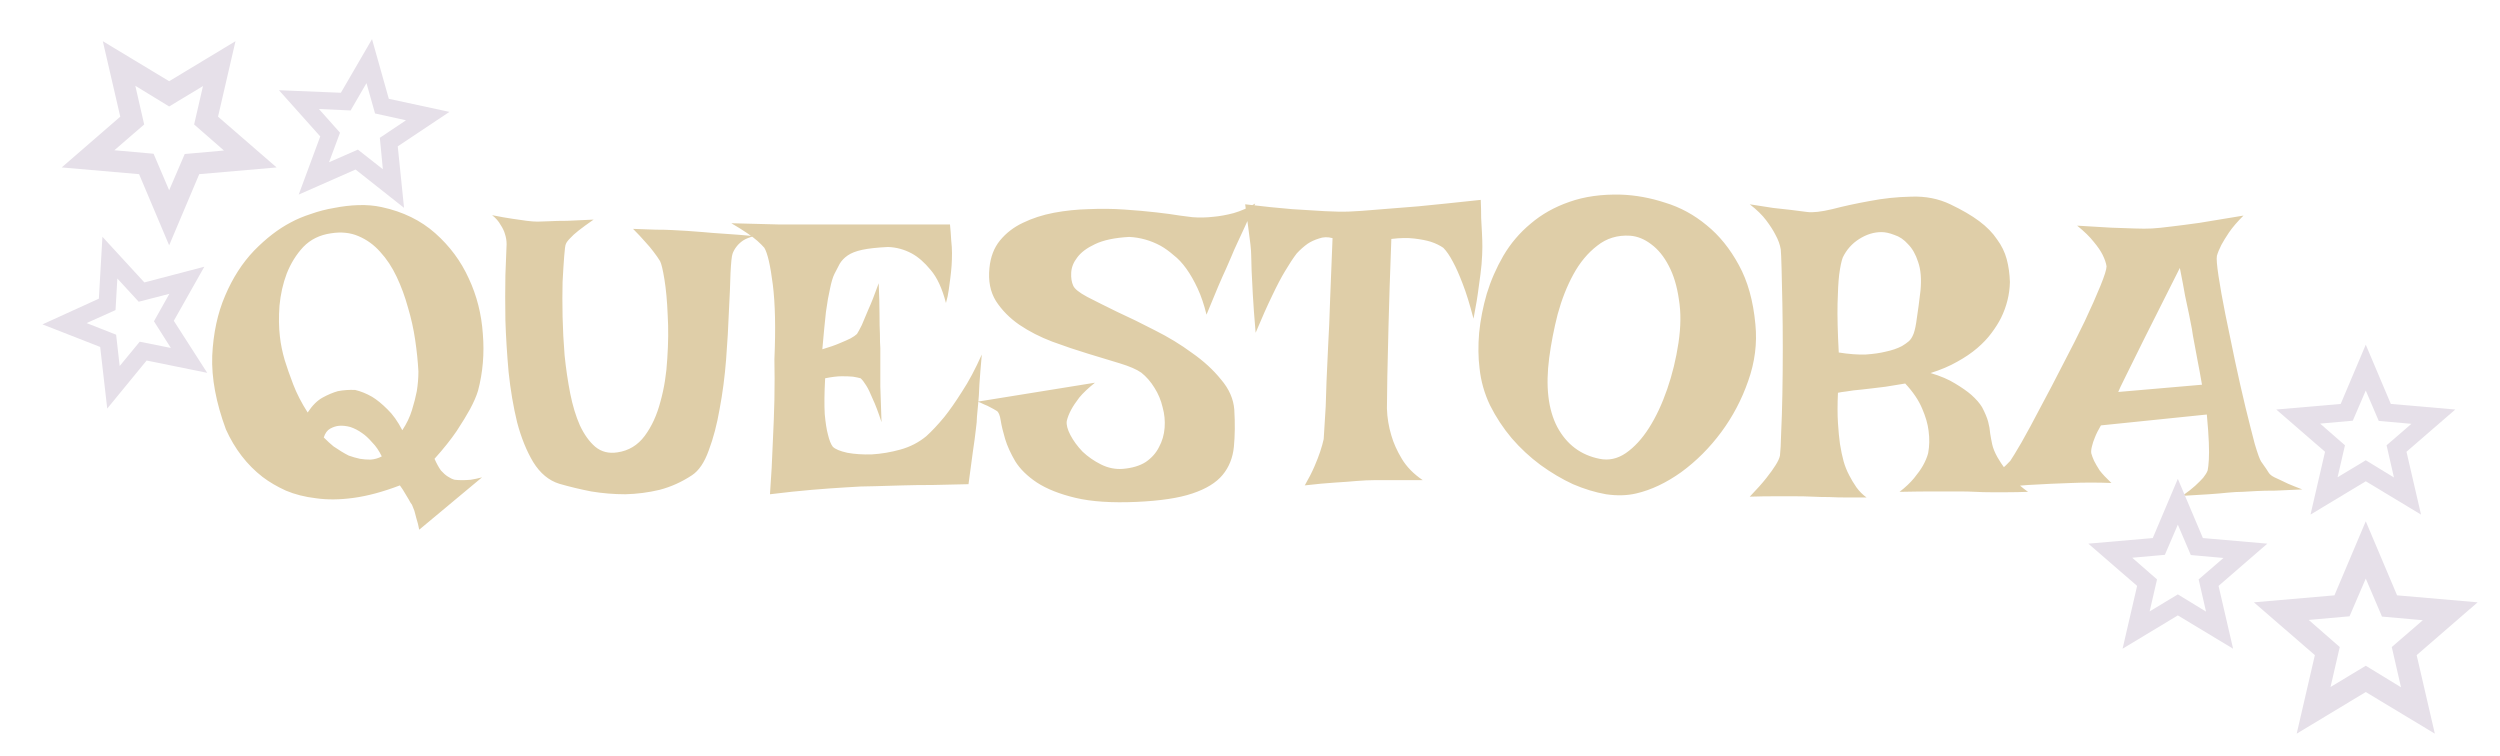<svg width="291" height="88" viewBox="0 0 291 88" fill="none" xmlns="http://www.w3.org/2000/svg">
<path d="M33.844 25.891C34.531 25.516 35.312 25.188 36.188 24.906C37.062 24.594 37.969 24.359 38.906 24.203C39.844 24.016 40.781 23.906 41.719 23.875C42.688 23.844 43.594 23.922 44.438 24.109C46.906 24.641 48.984 25.656 50.672 27.156C52.359 28.656 53.656 30.406 54.562 32.406C55.5 34.406 56.047 36.562 56.203 38.875C56.391 41.156 56.203 43.359 55.641 45.484C55.453 46.109 55.141 46.828 54.703 47.641C54.328 48.328 53.812 49.172 53.156 50.172C52.5 51.141 51.641 52.219 50.578 53.406C50.828 53.969 51.078 54.422 51.328 54.766C51.609 55.078 51.875 55.312 52.125 55.469C52.406 55.656 52.672 55.781 52.922 55.844C53.172 55.875 53.469 55.891 53.812 55.891C54.094 55.891 54.422 55.875 54.797 55.844C55.203 55.781 55.641 55.688 56.109 55.562L48.797 61.656C48.703 61.156 48.594 60.719 48.469 60.344C48.375 60 48.297 59.703 48.234 59.453L47.953 58.75C47.828 58.594 47.703 58.391 47.578 58.141C47.453 57.953 47.312 57.719 47.156 57.438C47 57.156 46.797 56.844 46.547 56.5C44.578 57.25 42.781 57.734 41.156 57.953C39.562 58.172 38.109 58.188 36.797 58C35.484 57.844 34.312 57.547 33.281 57.109C32.25 56.641 31.344 56.109 30.562 55.516C28.75 54.109 27.328 52.266 26.297 49.984C25.141 46.859 24.609 44 24.703 41.406C24.828 38.781 25.328 36.453 26.203 34.422C27.078 32.359 28.203 30.609 29.578 29.172C30.984 27.734 32.406 26.641 33.844 25.891ZM40.781 49.703C40.312 49.578 39.875 49.531 39.469 49.562C39.125 49.594 38.781 49.703 38.438 49.891C38.094 50.078 37.844 50.422 37.688 50.922C38.094 51.328 38.469 51.672 38.812 51.953C39.188 52.203 39.5 52.406 39.75 52.562C40.062 52.75 40.344 52.906 40.594 53.031C41.031 53.188 41.469 53.312 41.906 53.406C42.281 53.469 42.688 53.5 43.125 53.5C43.594 53.469 44.031 53.344 44.438 53.125C44.125 52.469 43.75 51.922 43.312 51.484C42.906 51.016 42.516 50.656 42.141 50.406C41.703 50.094 41.25 49.859 40.781 49.703ZM35.812 48.016C36.344 47.203 36.922 46.625 37.547 46.281C38.172 45.938 38.766 45.688 39.328 45.531C39.984 45.406 40.656 45.359 41.344 45.391C42 45.547 42.656 45.812 43.312 46.188C43.875 46.531 44.469 47.016 45.094 47.641C45.719 48.234 46.297 49.047 46.828 50.078C47.328 49.328 47.703 48.547 47.953 47.734C48.203 46.922 48.391 46.188 48.516 45.531C48.641 44.75 48.703 43.984 48.703 43.234C48.641 42.078 48.516 40.859 48.328 39.578C48.141 38.297 47.859 37.031 47.484 35.781C47.141 34.531 46.703 33.344 46.172 32.219C45.641 31.094 45 30.125 44.25 29.312C43.531 28.5 42.688 27.891 41.719 27.484C40.781 27.078 39.719 26.969 38.531 27.156C37.219 27.344 36.141 27.875 35.297 28.75C34.484 29.625 33.844 30.656 33.375 31.844C32.938 33 32.656 34.25 32.531 35.594C32.438 36.906 32.453 38.094 32.578 39.156C32.672 40.031 32.859 40.953 33.141 41.922C33.391 42.734 33.719 43.672 34.125 44.734C34.531 45.797 35.094 46.891 35.812 48.016ZM57.281 25.047C58.219 25.234 59.016 25.375 59.672 25.469C60.328 25.562 60.875 25.641 61.312 25.703C61.812 25.766 62.234 25.797 62.578 25.797C62.922 25.797 63.391 25.781 63.984 25.75C64.516 25.719 65.188 25.703 66 25.703C66.812 25.672 67.844 25.625 69.094 25.562C68.375 26.062 67.797 26.484 67.359 26.828C66.922 27.172 66.594 27.469 66.375 27.719C66.094 28 65.922 28.234 65.859 28.422C65.797 28.547 65.734 29.016 65.672 29.828C65.609 30.609 65.547 31.609 65.484 32.828C65.453 34.016 65.453 35.359 65.484 36.859C65.516 38.328 65.594 39.828 65.719 41.359C65.875 42.891 66.094 44.375 66.375 45.812C66.656 47.219 67.031 48.453 67.5 49.516C68 50.578 68.594 51.406 69.281 52C70 52.594 70.859 52.812 71.859 52.656C73.172 52.469 74.234 51.828 75.047 50.734C75.859 49.641 76.469 48.312 76.875 46.75C77.312 45.188 77.578 43.516 77.672 41.734C77.797 39.922 77.812 38.234 77.719 36.672C77.656 35.078 77.531 33.703 77.344 32.547C77.156 31.391 76.984 30.672 76.828 30.391C76.641 30.078 76.391 29.719 76.078 29.312C75.828 28.969 75.5 28.578 75.094 28.141C74.688 27.672 74.219 27.172 73.688 26.641C74.656 26.672 75.531 26.703 76.312 26.734C77.094 26.734 77.75 26.75 78.281 26.781C78.906 26.812 79.469 26.844 79.969 26.875C80.469 26.906 81.094 26.953 81.844 27.016C82.469 27.078 83.266 27.141 84.234 27.203C85.234 27.266 86.422 27.359 87.797 27.484C87.266 27.609 86.828 27.781 86.484 28C86.172 28.219 85.922 28.453 85.734 28.703C85.516 28.984 85.359 29.266 85.266 29.547C85.172 29.797 85.094 30.547 85.031 31.797C85 33.016 84.938 34.5 84.844 36.25C84.781 37.969 84.672 39.844 84.516 41.875C84.359 43.875 84.109 45.781 83.766 47.594C83.453 49.406 83.031 51.016 82.5 52.422C82 53.828 81.344 54.797 80.531 55.328C79.344 56.109 78.094 56.672 76.781 57.016C75.469 57.328 74.141 57.5 72.797 57.531C71.453 57.531 70.125 57.422 68.812 57.203C67.531 56.953 66.297 56.656 65.109 56.312C63.891 55.938 62.875 55.094 62.062 53.781C61.281 52.469 60.656 50.922 60.188 49.141C59.75 47.328 59.422 45.391 59.203 43.328C59.016 41.234 58.891 39.219 58.828 37.281C58.797 35.344 58.797 33.594 58.828 32.031C58.891 30.438 58.938 29.234 58.969 28.422C58.969 28.016 58.906 27.625 58.781 27.25C58.688 26.906 58.516 26.547 58.266 26.172C58.047 25.766 57.719 25.391 57.281 25.047ZM85.125 25.984C87.312 26.047 89.125 26.094 90.562 26.125C92.031 26.125 93.219 26.125 94.125 26.125H96.609H110.578C110.641 26.75 110.688 27.359 110.719 27.953C110.781 28.516 110.812 29.016 110.812 29.453C110.812 29.984 110.797 30.469 110.766 30.906C110.734 31.344 110.688 31.812 110.625 32.312C110.562 32.75 110.5 33.219 110.438 33.719C110.375 34.219 110.266 34.734 110.109 35.266C109.672 33.578 109.078 32.297 108.328 31.422C107.609 30.547 106.875 29.906 106.125 29.5C105.25 29.031 104.328 28.781 103.359 28.75C102.078 28.812 101.078 28.922 100.359 29.078C99.641 29.234 99.078 29.453 98.672 29.734C98.266 30.016 97.953 30.344 97.734 30.719C97.547 31.062 97.344 31.453 97.125 31.891C96.938 32.266 96.766 32.844 96.609 33.625C96.453 34.281 96.297 35.172 96.141 36.297C96.016 37.422 95.875 38.875 95.719 40.656C96.562 40.406 97.234 40.172 97.734 39.953C98.266 39.734 98.688 39.547 99 39.391C99.344 39.203 99.594 39.031 99.75 38.875C99.875 38.688 100.062 38.344 100.312 37.844C100.5 37.406 100.75 36.812 101.062 36.062C101.406 35.312 101.812 34.281 102.281 32.969C102.344 34.406 102.375 35.609 102.375 36.578C102.375 37.516 102.391 38.281 102.422 38.875C102.422 39.562 102.438 40.109 102.469 40.516V42.297C102.469 42.953 102.469 43.844 102.469 44.969C102.5 46.062 102.547 47.453 102.609 49.141C102.234 47.984 101.891 47.078 101.578 46.422C101.297 45.734 101.047 45.219 100.828 44.875C100.578 44.469 100.359 44.188 100.172 44.031C99.953 43.969 99.656 43.906 99.281 43.844C98.938 43.812 98.5 43.797 97.969 43.797C97.469 43.797 96.828 43.875 96.047 44.031C95.953 45.75 95.938 47.141 96 48.203C96.094 49.234 96.219 50.031 96.375 50.594C96.531 51.25 96.719 51.719 96.938 52C97.219 52.281 97.781 52.516 98.625 52.703C99.469 52.859 100.422 52.922 101.484 52.891C102.578 52.828 103.688 52.641 104.812 52.328C105.938 52.016 106.938 51.5 107.812 50.781C108.469 50.188 109.172 49.438 109.922 48.531C110.547 47.75 111.234 46.766 111.984 45.578C112.766 44.391 113.531 42.953 114.281 41.266C114.156 42.672 114.062 43.844 114 44.781C113.969 45.688 113.922 46.422 113.859 46.984C113.797 47.641 113.75 48.141 113.719 48.484C113.719 48.859 113.672 49.391 113.578 50.078C113.516 50.672 113.406 51.484 113.25 52.516C113.125 53.516 112.953 54.797 112.734 56.359C111.266 56.391 109.875 56.422 108.562 56.453C107.25 56.453 106.094 56.469 105.094 56.5C103.906 56.531 102.812 56.562 101.812 56.594C100.781 56.594 99.641 56.641 98.391 56.734C97.297 56.797 96 56.891 94.5 57.016C93.031 57.141 91.406 57.312 89.625 57.531C89.781 55.406 89.891 53.406 89.953 51.531C90.047 49.625 90.109 47.953 90.141 46.516C90.172 44.828 90.172 43.266 90.141 41.828C90.297 38.234 90.234 35.328 89.953 33.109C89.672 30.891 89.344 29.469 88.969 28.844C88.781 28.625 88.516 28.359 88.172 28.047C87.891 27.797 87.5 27.5 87 27.156C86.5 26.812 85.875 26.422 85.125 25.984ZM146.109 23.688C145.672 24.688 145.281 25.562 144.938 26.312C144.594 27.062 144.297 27.703 144.047 28.234C143.766 28.828 143.531 29.359 143.344 29.828C143.188 30.172 142.984 30.641 142.734 31.234C142.484 31.766 142.172 32.469 141.797 33.344C141.453 34.188 141 35.281 140.438 36.625C140.156 35.469 139.812 34.453 139.406 33.578C139 32.703 138.562 31.938 138.094 31.281C137.625 30.625 137.125 30.094 136.594 29.688C136.094 29.25 135.594 28.891 135.094 28.609C133.938 27.984 132.719 27.641 131.438 27.578C129.75 27.672 128.422 27.953 127.453 28.422C126.516 28.859 125.828 29.375 125.391 29.969C124.953 30.531 124.719 31.125 124.688 31.75C124.656 32.344 124.734 32.844 124.922 33.25C125.078 33.625 125.625 34.062 126.562 34.562C127.531 35.062 128.688 35.641 130.031 36.297C131.406 36.922 132.875 37.641 134.438 38.453C136 39.234 137.438 40.109 138.75 41.078C140.094 42.016 141.219 43.047 142.125 44.172C143.062 45.266 143.578 46.438 143.672 47.688C143.766 49.281 143.75 50.719 143.625 52C143.5 53.281 143.062 54.375 142.312 55.281C141.562 56.188 140.391 56.906 138.797 57.438C137.234 57.969 135.062 58.297 132.281 58.422C129.406 58.547 127.047 58.391 125.203 57.953C123.359 57.516 121.859 56.922 120.703 56.172C119.578 55.422 118.734 54.594 118.172 53.688C117.641 52.781 117.25 51.922 117 51.109C116.75 50.266 116.578 49.547 116.484 48.953C116.391 48.328 116.234 47.953 116.016 47.828C115.766 47.672 115.516 47.531 115.266 47.406C115.047 47.281 114.812 47.172 114.562 47.078C114.312 46.953 114.062 46.844 113.812 46.75L127.453 44.547C126.672 45.172 126.062 45.75 125.625 46.281C125.219 46.812 124.906 47.281 124.688 47.688C124.438 48.156 124.266 48.594 124.172 49C124.109 49.438 124.25 49.984 124.594 50.641C124.938 51.297 125.406 51.938 126 52.562C126.625 53.156 127.344 53.656 128.156 54.062C128.969 54.469 129.812 54.641 130.688 54.578C131.781 54.484 132.672 54.219 133.359 53.781C134.047 53.312 134.562 52.734 134.906 52.047C135.281 51.359 135.5 50.609 135.562 49.797C135.625 48.984 135.547 48.188 135.328 47.406C135.141 46.594 134.828 45.844 134.391 45.156C133.953 44.438 133.438 43.844 132.844 43.375C132.312 43 131.484 42.641 130.359 42.297C129.266 41.953 128.031 41.578 126.656 41.172C125.312 40.766 123.922 40.297 122.484 39.766C121.078 39.234 119.797 38.578 118.641 37.797C117.516 37.016 116.609 36.094 115.922 35.031C115.266 33.969 115.016 32.688 115.172 31.188C115.297 29.906 115.703 28.844 116.391 28C117.109 27.125 118 26.438 119.062 25.938C120.156 25.406 121.359 25.016 122.672 24.766C124.016 24.516 125.375 24.375 126.75 24.344C128.156 24.281 129.531 24.297 130.875 24.391C132.25 24.484 133.484 24.594 134.578 24.719C135.672 24.844 136.594 24.969 137.344 25.094C138.125 25.188 138.609 25.25 138.797 25.281C139.609 25.344 140.422 25.328 141.234 25.234C141.953 25.172 142.734 25.031 143.578 24.812C144.453 24.562 145.297 24.188 146.109 23.688ZM144.938 23.781C147.031 24.031 148.844 24.219 150.375 24.344C151.906 24.438 153.172 24.516 154.172 24.578C155.328 24.641 156.297 24.656 157.078 24.625C157.891 24.594 159 24.516 160.406 24.391C161.594 24.297 163.156 24.172 165.094 24.016C167.031 23.828 169.453 23.578 172.359 23.266C172.391 23.984 172.406 24.688 172.406 25.375C172.438 26.031 172.469 26.609 172.5 27.109C172.531 27.703 172.547 28.25 172.547 28.75C172.547 29.281 172.516 29.953 172.453 30.766C172.391 31.453 172.281 32.328 172.125 33.391C172 34.422 171.797 35.656 171.516 37.094C171.078 35.406 170.656 34.047 170.25 33.016C169.844 31.953 169.469 31.109 169.125 30.484C168.75 29.766 168.375 29.219 168 28.844C167.594 28.562 167.109 28.328 166.547 28.141C166.047 27.984 165.406 27.859 164.625 27.766C163.875 27.672 162.984 27.688 161.953 27.812C161.797 31.938 161.688 35.281 161.625 37.844C161.562 40.406 161.516 42.406 161.484 43.844C161.453 45.562 161.438 46.797 161.438 47.547C161.469 48.609 161.641 49.656 161.953 50.688C162.203 51.562 162.609 52.469 163.172 53.406C163.734 54.344 164.547 55.172 165.609 55.891H159.891C159.359 55.891 158.703 55.922 157.922 55.984C157.266 56.047 156.422 56.109 155.391 56.172C154.391 56.234 153.219 56.344 151.875 56.5C152.344 55.688 152.719 54.953 153 54.297C153.281 53.641 153.5 53.078 153.656 52.609C153.844 52.047 153.984 51.547 154.078 51.109C154.109 50.484 154.188 49.219 154.312 47.312C154.344 46.531 154.375 45.562 154.406 44.406C154.469 43.25 154.531 41.875 154.594 40.281C154.688 38.688 154.766 36.859 154.828 34.797C154.922 32.703 155.016 30.344 155.109 27.719C154.547 27.562 154.016 27.578 153.516 27.766C153.016 27.922 152.578 28.125 152.203 28.375C151.766 28.688 151.344 29.062 150.938 29.5C150.531 30.031 150.078 30.719 149.578 31.562C149.141 32.281 148.641 33.234 148.078 34.422C147.516 35.578 146.875 37.016 146.156 38.734C146 36.922 145.891 35.438 145.828 34.281C145.766 33.094 145.719 32.172 145.688 31.516C145.656 30.734 145.641 30.156 145.641 29.781C145.641 29.438 145.609 28.984 145.547 28.422C145.484 27.953 145.406 27.344 145.312 26.594C145.219 25.812 145.094 24.875 144.938 23.781ZM188.719 22.656C190.406 22.719 192.109 23.031 193.828 23.594C195.578 24.125 197.188 25 198.656 26.219C200.125 27.406 201.375 28.953 202.406 30.859C203.438 32.734 204.078 35.031 204.328 37.75C204.547 39.969 204.266 42.172 203.484 44.359C202.734 46.516 201.688 48.5 200.344 50.312C199 52.125 197.453 53.672 195.703 54.953C193.953 56.203 192.203 57.031 190.453 57.438C189.391 57.688 188.219 57.719 186.938 57.531C185.688 57.312 184.406 56.922 183.094 56.359C181.812 55.766 180.547 55.016 179.297 54.109C178.078 53.203 176.969 52.172 175.969 51.016C174.969 49.828 174.125 48.547 173.438 47.172C172.781 45.797 172.375 44.359 172.219 42.859C172.062 41.609 172.047 40.234 172.172 38.734C172.328 37.203 172.625 35.688 173.062 34.188C173.531 32.656 174.172 31.188 174.984 29.781C175.828 28.344 176.891 27.094 178.172 26.031C179.453 24.938 180.953 24.094 182.672 23.5C184.422 22.875 186.438 22.594 188.719 22.656ZM180.328 41.641C179.891 44.984 180.203 47.672 181.266 49.703C182.359 51.734 184 52.969 186.188 53.406C187.25 53.625 188.266 53.406 189.234 52.75C190.234 52.062 191.141 51.078 191.953 49.797C192.766 48.516 193.469 47.016 194.062 45.297C194.656 43.578 195.094 41.781 195.375 39.906C195.656 38.031 195.672 36.344 195.422 34.844C195.203 33.312 194.812 32.016 194.25 30.953C193.688 29.859 193 29.016 192.188 28.422C191.406 27.828 190.594 27.5 189.75 27.438C188.281 27.344 187 27.734 185.906 28.609C184.812 29.453 183.891 30.562 183.141 31.938C182.391 33.312 181.781 34.859 181.312 36.578C180.875 38.297 180.547 39.984 180.328 41.641ZM203.672 23.781C204.672 23.938 205.578 24.078 206.391 24.203C207.203 24.297 207.906 24.375 208.5 24.438C209.188 24.531 209.797 24.609 210.328 24.672C210.984 24.766 211.969 24.656 213.281 24.344C214.594 24 216.031 23.688 217.594 23.406C219.188 23.094 220.812 22.922 222.469 22.891C224.125 22.828 225.641 23.125 227.016 23.781C228.391 24.438 229.516 25.094 230.391 25.75C231.266 26.406 231.953 27.109 232.453 27.859C232.984 28.578 233.359 29.344 233.578 30.156C233.797 30.969 233.922 31.859 233.953 32.828C233.922 34.266 233.578 35.656 232.922 37C232.641 37.562 232.266 38.156 231.797 38.781C231.359 39.375 230.812 39.953 230.156 40.516C229.5 41.078 228.719 41.609 227.812 42.109C226.938 42.609 225.906 43.047 224.719 43.422C225.875 43.766 226.828 44.172 227.578 44.641C228.359 45.109 228.984 45.547 229.453 45.953C230.016 46.453 230.438 46.938 230.719 47.406C231.062 48.062 231.297 48.625 231.422 49.094C231.547 49.562 231.625 50.016 231.656 50.453C231.719 50.859 231.797 51.281 231.891 51.719C231.984 52.156 232.188 52.656 232.5 53.219C232.75 53.656 233.047 54.109 233.391 54.578C233.703 54.984 234.062 55.422 234.469 55.891C234.906 56.359 235.438 56.812 236.062 57.25C235.188 57.281 234.375 57.297 233.625 57.297C232.906 57.297 232.281 57.297 231.75 57.297C231.125 57.297 230.531 57.281 229.969 57.25C229.406 57.219 228.703 57.203 227.859 57.203C227.141 57.203 226.219 57.203 225.094 57.203C224 57.203 222.672 57.219 221.109 57.25C221.797 56.719 222.359 56.188 222.797 55.656C223.234 55.125 223.578 54.641 223.828 54.203C224.109 53.703 224.312 53.219 224.438 52.75C224.594 51.906 224.609 51.031 224.484 50.125C224.391 49.344 224.141 48.484 223.734 47.547C223.328 46.578 222.672 45.609 221.766 44.641C220.859 44.797 220.094 44.922 219.469 45.016C218.875 45.078 218.359 45.141 217.922 45.203C217.422 45.266 217.016 45.312 216.703 45.344C216.422 45.375 216.109 45.406 215.766 45.438C215.484 45.469 215.172 45.516 214.828 45.578C214.516 45.609 214.219 45.656 213.938 45.719C213.875 47.062 213.875 48.234 213.938 49.234C214 50.203 214.078 51.016 214.172 51.672C214.297 52.453 214.438 53.125 214.594 53.688C214.75 54.25 214.969 54.797 215.25 55.328C215.469 55.766 215.75 56.234 216.094 56.734C216.438 57.203 216.828 57.594 217.266 57.906C216.453 57.906 215.672 57.906 214.922 57.906C214.203 57.906 213.547 57.891 212.953 57.859C212.266 57.859 211.609 57.844 210.984 57.812C210.359 57.781 209.656 57.766 208.875 57.766C208.219 57.766 207.438 57.766 206.531 57.766C205.656 57.766 204.703 57.781 203.672 57.812C204.484 56.969 205.125 56.25 205.594 55.656C206.062 55.062 206.422 54.562 206.672 54.156C206.953 53.719 207.125 53.344 207.188 53.031C207.25 52.531 207.297 51.641 207.328 50.359C207.391 49.047 207.438 47.547 207.469 45.859C207.5 44.172 207.516 42.406 207.516 40.562C207.516 38.719 207.5 37 207.469 35.406C207.438 33.781 207.406 32.391 207.375 31.234C207.344 30.078 207.312 29.344 207.281 29.031C207.188 28.469 206.984 27.906 206.672 27.344C206.422 26.844 206.062 26.281 205.594 25.656C205.125 25.031 204.484 24.406 203.672 23.781ZM221.391 40.281C221.703 40.094 221.969 39.906 222.188 39.719C222.406 39.531 222.594 39.234 222.75 38.828C222.906 38.391 223.031 37.781 223.125 37C223.25 36.219 223.391 35.156 223.547 33.812C223.672 32.469 223.578 31.359 223.266 30.484C222.984 29.609 222.594 28.922 222.094 28.422C221.625 27.891 221.094 27.531 220.5 27.344C219.938 27.125 219.438 27.016 219 27.016C218.125 27.016 217.266 27.281 216.422 27.812C215.578 28.344 214.938 29.062 214.5 29.969C214.344 30.375 214.203 31.047 214.078 31.984C213.984 32.797 213.922 33.922 213.891 35.359C213.859 36.797 213.906 38.688 214.031 41.031C215.219 41.219 216.266 41.297 217.172 41.266C218.078 41.203 218.844 41.094 219.469 40.938C220.219 40.781 220.859 40.562 221.391 40.281ZM241.781 26.266C243.344 26.359 244.656 26.438 245.719 26.5C246.812 26.531 247.719 26.562 248.438 26.594C249.25 26.625 249.938 26.625 250.5 26.594C251.062 26.562 251.828 26.484 252.797 26.359C253.609 26.266 254.688 26.125 256.031 25.938C257.406 25.719 259.109 25.438 261.141 25.094C260.422 25.812 259.859 26.469 259.453 27.062C259.078 27.625 258.781 28.109 258.562 28.516C258.312 29.016 258.141 29.438 258.047 29.781C257.984 30.094 258.047 30.875 258.234 32.125C258.422 33.375 258.688 34.859 259.031 36.578C259.375 38.266 259.75 40.078 260.156 42.016C260.562 43.922 260.969 45.719 261.375 47.406C261.781 49.062 262.141 50.484 262.453 51.672C262.797 52.828 263.047 53.516 263.203 53.734C263.672 54.391 263.969 54.828 264.094 55.047C264.219 55.234 264.438 55.406 264.75 55.562C264.875 55.625 265.078 55.719 265.359 55.844C265.609 55.969 265.938 56.125 266.344 56.312C266.781 56.5 267.328 56.719 267.984 56.969C266.766 57.031 265.719 57.078 264.844 57.109C263.969 57.109 263.25 57.125 262.688 57.156C262.031 57.188 261.469 57.219 261 57.25C260.531 57.25 259.969 57.281 259.312 57.344C258.75 57.406 258.016 57.469 257.109 57.531C256.234 57.594 255.203 57.656 254.016 57.719C254.641 57.281 255.141 56.891 255.516 56.547C255.922 56.172 256.234 55.859 256.453 55.609C256.703 55.297 256.875 55.016 256.969 54.766C257.031 54.484 257.078 54.062 257.109 53.5C257.141 53 257.141 52.344 257.109 51.531C257.078 50.688 257 49.594 256.875 48.25L244.547 49.516C244.234 50.047 244 50.516 243.844 50.922C243.688 51.297 243.578 51.625 243.516 51.906C243.422 52.25 243.391 52.531 243.422 52.75C243.484 53 243.594 53.297 243.75 53.641C243.906 53.953 244.125 54.328 244.406 54.766C244.719 55.172 245.172 55.656 245.766 56.219C244.984 56.188 244.188 56.172 243.375 56.172C242.562 56.172 241.812 56.188 241.125 56.219C240.312 56.25 239.516 56.281 238.734 56.312C237.953 56.344 237.062 56.391 236.062 56.453C235.219 56.516 234.234 56.594 233.109 56.688C231.953 56.75 230.719 56.844 229.406 56.969C230.219 56.594 230.906 56.219 231.469 55.844C232.031 55.438 232.5 55.062 232.875 54.719C233.312 54.344 233.688 53.984 234 53.641C234.219 53.328 234.656 52.609 235.312 51.484C235.969 50.328 236.703 48.969 237.516 47.406C238.359 45.844 239.234 44.172 240.141 42.391C241.078 40.609 241.922 38.938 242.672 37.375C243.422 35.781 244.031 34.406 244.5 33.25C244.969 32.094 245.203 31.344 245.203 31C245.141 30.594 244.984 30.141 244.734 29.641C244.516 29.203 244.172 28.703 243.703 28.141C243.266 27.578 242.625 26.953 241.781 26.266ZM256.312 44.781C256.125 43.688 255.953 42.75 255.797 41.969C255.641 41.156 255.516 40.484 255.422 39.953C255.297 39.328 255.203 38.781 255.141 38.312C255.047 37.875 254.938 37.312 254.812 36.625C254.688 36.031 254.531 35.297 254.344 34.422C254.188 33.516 253.984 32.438 253.734 31.188C251.953 34.75 250.562 37.516 249.562 39.484C248.594 41.422 247.891 42.844 247.453 43.75C246.922 44.812 246.625 45.438 246.562 45.625L256.312 44.781Z" fill="#DFCEA8"/>
<path d="M272.094 55.553L275.375 53.575L278.656 55.579L277.797 51.832L280.688 49.334L276.885 48.995L275.375 45.457L273.865 48.969L270.063 49.308L272.953 51.832L272.094 55.553ZM268.943 59.898L270.635 52.586L264.958 47.668L272.458 47.018L275.375 40.122L278.292 47.018L285.792 47.668L280.115 52.586L281.807 59.898L275.375 56.021L268.943 59.898Z" fill="#E6E0E9"/>
<path d="M250.219 71.165L253.5 69.187L256.781 71.191L255.922 67.444L258.813 64.946L255.01 64.608L253.5 61.069L251.99 64.582L248.188 64.92L251.078 67.444L250.219 71.165ZM247.068 75.51L248.76 68.198L243.083 63.281L250.583 62.63L253.5 55.735L256.417 62.63L263.917 63.281L258.24 68.198L259.932 75.51L253.5 71.633L247.068 75.51Z" fill="#E6E0E9"/>
<path d="M271.273 79.966L275.375 77.494L279.477 79.999L278.402 75.315L282.016 72.193L277.263 71.77L275.375 67.346L273.487 71.737L268.734 72.16L272.348 75.315L271.273 79.966ZM267.335 85.398L269.45 76.258L262.354 70.111L271.729 69.298L275.375 60.679L279.021 69.298L288.396 70.111L281.299 76.258L283.415 85.398L275.375 80.552L267.335 85.398Z" fill="#E6E0E9"/>
<path d="M23.628 10.017L19.689 12.393L15.75 9.985L16.782 14.488L13.311 17.489L17.876 17.895L19.689 22.148L21.503 17.927L26.067 17.52L22.597 14.488L23.628 10.017ZM27.411 4.795L25.379 13.581L32.195 19.49L23.191 20.272L19.689 28.557L16.188 20.272L7.184 19.49L13.999 13.581L11.967 4.795L19.689 9.454L27.411 4.795Z" fill="#E6E0E9"/>
<path d="M13.659 32.419L13.448 36.093L10.078 37.606L13.517 38.959L13.93 42.607L16.261 39.777L19.887 40.501L17.92 37.397L19.715 34.2L16.144 35.12L13.659 32.419ZM11.922 27.562L16.803 32.874L23.784 31.045L20.231 37.342L24.118 43.398L17.066 41.965L12.481 47.556L11.661 40.386L4.943 37.758L11.508 34.765L11.922 27.562Z" fill="#E6E0E9"/>
<path d="M42.659 9.676L40.81 12.858L37.121 12.686L39.578 15.447L38.299 18.887L41.657 17.415L44.565 19.7L44.212 16.041L47.257 14L43.656 13.208L42.659 9.676ZM43.303 4.558L45.258 11.502L52.312 13.023L46.298 17.036L47.031 24.195L41.387 19.732L34.771 22.649L37.277 15.882L32.471 10.502L39.679 10.797L43.303 4.558Z" fill="#E6E0E9"/>
</svg>
